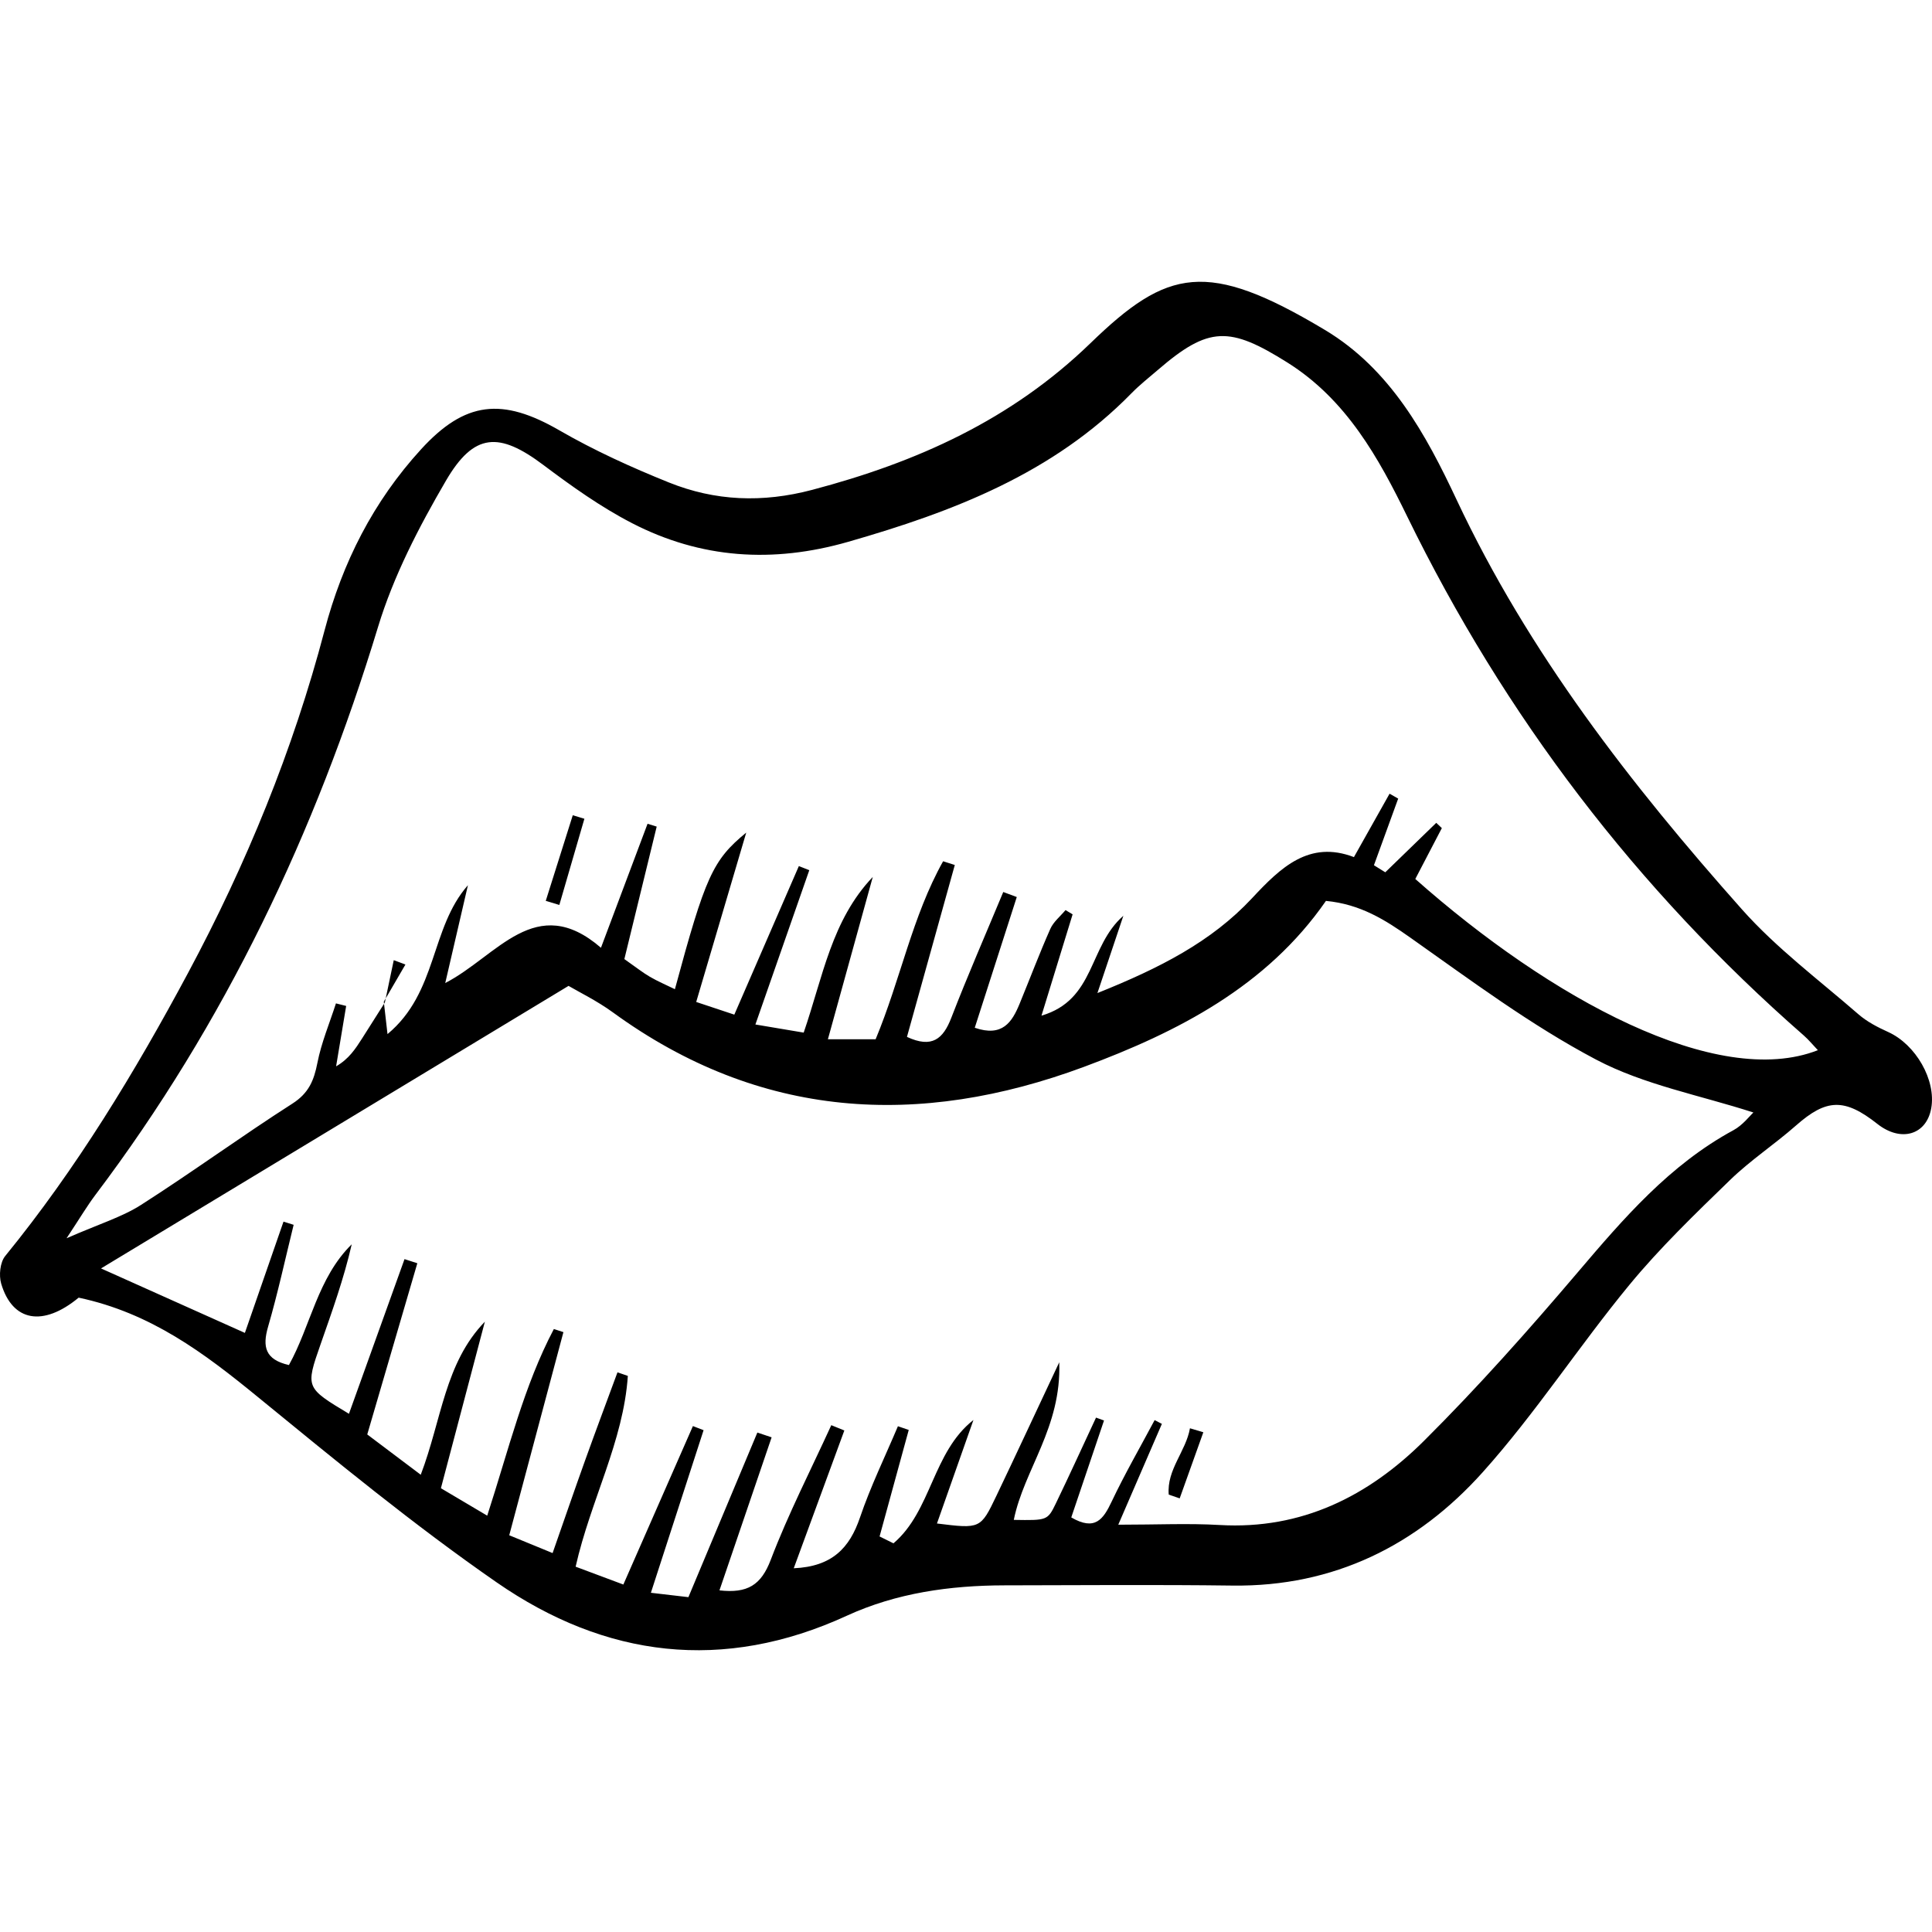 <?xml version='1.0' encoding='iso-8859-1'?>
<!DOCTYPE svg PUBLIC '-//W3C//DTD SVG 1.1//EN' 'http://www.w3.org/Graphics/SVG/1.1/DTD/svg11.dtd'>
<svg version="1.1" xmlns="http://www.w3.org/2000/svg" viewBox="0 0 413.917 413.917" xmlns:xlink="http://www.w3.org/1999/xlink" enable-background="new 0 0 413.917 413.917">
  <g>
    <path d="m16.851,278.013c-7.644,6.315-14.187,5.135-16.596-3.001-0.525-1.773-0.241-4.569 0.862-5.921 15.308-18.771 27.784-39.393 39.168-60.639 12.487-23.306 22.492-47.713 29.239-73.348 3.844-14.606 10.467-27.666 20.689-38.848 9.443-10.33 17.399-11.124 29.632-4.057 7.47,4.316 15.417,7.925 23.431,11.154 9.939,4.005 20.071,4.408 30.727,1.596 22.387-5.906 42.629-14.964 59.629-31.434 16.471-15.957 24.937-17.971 50.223-2.828 14.027,8.4 21.65,22.4 28.207,36.367 15.413,32.833 37.324,60.974 61.139,87.775 7.391,8.318 16.503,15.121 24.954,22.472 1.842,1.602 4.134,2.786 6.382,3.803 5.892,2.666 10.295,10.289 9.217,16.328-1.025,5.743-6.502,7.336-11.54,3.358-7.058-5.573-10.93-5.388-17.41,0.322-4.588,4.043-9.769,7.445-14.145,11.691-7.466,7.244-15.017,14.507-21.613,22.519-10.786,13.101-20.082,27.484-31.385,40.09-14.04,15.658-31.885,24.564-53.608,24.286-16.274-0.209-32.553-0.079-48.83-0.049-11.677,0.021-23.167,1.625-33.808,6.513-26.485,12.167-51.728,8.985-75.016-7.154-17.775-12.319-34.549-26.136-51.316-39.839-11.314-9.248-22.736-17.87-38.232-21.156zm65.601-63.231l-.226-.174c0.223,1.945 0.446,3.891 0.795,6.94 10.757-8.956 9.127-22.684 17.229-31.901-1.546,6.67-3.093,13.339-4.859,20.959 11.168-5.762 19.373-19.641 33.36-7.555 3.498-9.31 6.74-17.937 9.982-26.565 0.653,0.202 1.306,0.404 1.959,0.606-2.326,9.53-4.651,19.06-6.927,28.384 2.516,1.763 3.924,2.892 5.466,3.791 1.678,0.978 3.481,1.74 5.362,2.662 6.508-24.089 8.089-27.654 15.281-33.549-3.678,12.45-7.101,24.041-10.718,36.283 3.505,1.166 5.996,1.994 8.165,2.716 4.851-11.165 9.339-21.496 13.827-31.827 0.745,0.293 1.491,0.586 2.236,0.879-3.734,10.691-7.467,21.383-11.545,33.059 4.288,0.721 7.259,1.22 10.345,1.739 4.133-12.008 5.972-24.062 14.802-33.348-3.125,11.303-6.251,22.606-9.616,34.776 4.247,0 7.296,0 10.225,0 5.353-12.856 7.85-26.342 14.459-38.137 0.835,0.266 1.67,0.533 2.505,0.799-3.421,12.292-6.843,24.585-10.251,36.829 5.373,2.495 7.75,0.44 9.501-4.09 3.503-9.064 7.399-17.977 11.132-26.952 0.965,0.359 1.931,0.719 2.896,1.078-3,9.334-6,18.667-9.002,28.007 5.942,2.044 7.996-1.225 9.606-5.14 2.198-5.345 4.238-10.759 6.578-16.04 0.676-1.526 2.152-2.698 3.261-4.032 0.507,0.304 1.014,0.608 1.52,0.912-2.053,6.678-4.105,13.355-6.672,21.707 11.592-3.424 10-14.807 17.544-21.398-2.039,6.073-3.549,10.572-5.559,16.557 13.289-5.327 24.409-10.967 33.135-20.331 6.128-6.576 12.234-12.464 21.822-8.798 2.827-5.029 5.231-9.306 7.636-13.584 0.615,0.35 1.23,0.7 1.845,1.051-1.732,4.759-3.463,9.517-5.195,14.276 0.81,0.504 1.62,1.008 2.43,1.512 3.641-3.533 7.282-7.065 10.923-10.597 0.398,0.377 0.796,0.754 1.195,1.13-1.918,3.676-3.836,7.352-5.687,10.9 28.951,25.653 64.655,45.124 86.249,36.68-1.078-1.134-1.965-2.23-3.012-3.145-35.823-31.347-64.064-68.382-84.979-111.219-6.121-12.538-13.012-25.017-25.651-32.956-12.39-7.784-16.85-7.819-27.723,1.547-1.918,1.652-3.926,3.223-5.69,5.028-16.802,17.191-38.211,25.383-60.714,31.836-16.131,4.625-31.547,3.608-46.304-4.011-6.698-3.458-12.947-7.923-18.996-12.468-9.431-7.086-14.83-6.952-20.859,3.378-5.788,9.916-11.226,20.403-14.546,31.329-13.376,44.016-32.764,84.881-60.538,121.661-1.765,2.337-3.259,4.88-6.193,9.311 6.965-3.062 11.837-4.516 15.957-7.147 10.964-7.002 21.485-14.697 32.442-21.71 3.488-2.233 4.604-4.954 5.336-8.7 0.849-4.347 2.611-8.515 3.977-12.761 0.73,0.183 1.459,0.366 2.189,0.549-0.719,4.312-1.437,8.624-2.156,12.936 2.735-1.572 4.159-3.767 5.567-5.973 1.633-2.562 3.253-5.132 4.879-7.699zm79.805,92.13c1.019,0.342 2.038,0.683 3.057,1.025-3.662,10.746-7.324,21.491-11.175,32.789 6.013,0.674 8.92-1.119 10.991-6.555 3.746-9.832 8.585-19.248 12.968-28.837 0.932,0.378 1.864,0.757 2.796,1.135-3.574,9.734-7.148,19.468-10.839,29.521 8.22-0.364 11.967-4.34 14.188-10.874 2.267-6.669 5.384-13.048 8.129-19.555 0.773,0.265 1.546,0.529 2.319,0.794-2.083,7.607-4.166,15.213-6.249,22.82 0.991,0.491 1.983,0.981 2.974,1.472 8.185-6.952 8.341-19.514 17.135-26.425-2.599,7.375-5.199,14.75-7.815,22.174 9.29,1.148 9.342,1.173 12.748-5.958 4.186-8.762 8.276-17.57 13.452-28.58 0.502,13.998-7.557,22.975-9.739,33.765 7.13,0.111 7.229,0.16 9.024-3.553 2.94-6.083 5.736-12.236 8.593-18.359 0.571,0.206 1.141,0.412 1.712,0.619-2.351,6.957-4.701,13.914-7.016,20.766 5.127,2.985 6.875,0.36 8.654-3.393 2.816-5.94 6.114-11.651 9.208-17.458 0.517,0.27 1.034,0.539 1.551,0.809-2.907,6.721-5.813,13.442-9.342,21.603 8.28,0 15.034-0.328 21.746,0.064 17.553,1.023 31.859-6.197 43.763-18.043 11.512-11.456 22.343-23.646 32.87-36.027 9.89-11.632 19.736-23.098 33.428-30.521 1.977-1.071 3.461-3.052 4.265-3.785-11.414-3.701-23.419-5.908-33.72-11.344-13.968-7.37-26.804-16.968-39.771-26.113-5.417-3.821-10.692-7.172-18.089-7.878-12.695,18.324-31.729,28.083-51.819,35.547-35.385,13.146-69.468,11.252-100.943-11.66-3.434-2.5-7.315-4.385-9.507-5.68-34.148,20.637-67.059,40.526-100.164,60.533 10.894,4.882 21.019,9.419 30.824,13.814 2.833-8.165 5.553-16.003 8.273-23.842 0.724,0.229 1.448,0.458 2.172,0.687-1.798,7.284-3.384,14.629-5.475,21.828-1.244,4.285-0.647,7.049 4.463,8.214 4.677-8.412 6.117-18.641 13.458-25.873-1.682,7.349-4.21,14.37-6.672,21.413-3.253,9.305-3.231,9.313 6.075,14.903 3.958-11.016 7.931-22.076 11.905-33.136 0.915,0.294 1.83,0.588 2.744,0.882-3.581,12.242-7.161,24.484-10.728,36.679 4.213,3.174 7.551,5.688 11.461,8.634 4.51-11.836 5.131-23.907 13.738-32.793-3.102,11.751-6.203,23.503-9.418,35.68 3.635,2.154 6.501,3.852 9.922,5.879 4.635-14.264 7.842-27.77 14.276-39.986 0.683,0.221 1.366,0.442 2.048,0.664-3.848,14.427-7.696,28.853-11.608,43.521 3.752,1.541 6.305,2.589 9.29,3.815 2.455-7.013 4.665-13.455 6.966-19.864 2.263-6.304 4.619-12.574 6.934-18.859 0.74,0.256 1.48,0.511 2.219,0.767-0.939,14.027-7.951,26.572-11.186,40.874 3.357,1.255 6.563,2.453 10.226,3.823 5.198-11.841 10.051-22.894 14.903-33.948 0.763,0.293 1.525,0.587 2.287,0.88-3.683,11.363-7.366,22.726-11.291,34.835 3.718,0.434 6.057,0.706 8.039,0.938 5.109-12.198 9.941-23.732 14.772-35.267z"/>
    <path d="m116.925,193.002c1.929-6.113 3.857-12.226 5.786-18.339 0.83,0.25 1.661,0.5 2.491,0.75-1.79,6.155-3.579,12.31-5.369,18.466-0.97-0.293-1.939-0.585-2.908-0.877z"/>
    <path d="m82.452,214.782c0.636-3.024 1.271-6.047 1.907-9.071 0.833,0.311 1.666,0.622 2.499,0.933-1.546,2.653-3.091,5.307-4.634,7.962 0.002,0.002 0.228,0.176 0.228,0.176z"/>
    <path d="m257.806,306.852c-1.689,4.721-3.377,9.442-5.066,14.163-0.782-0.268-1.565-0.536-2.347-0.804-0.452-5.364 3.682-9.267 4.547-14.212 0.955,0.284 1.911,0.568 2.866,0.853z"/>
  </g>
</svg>
